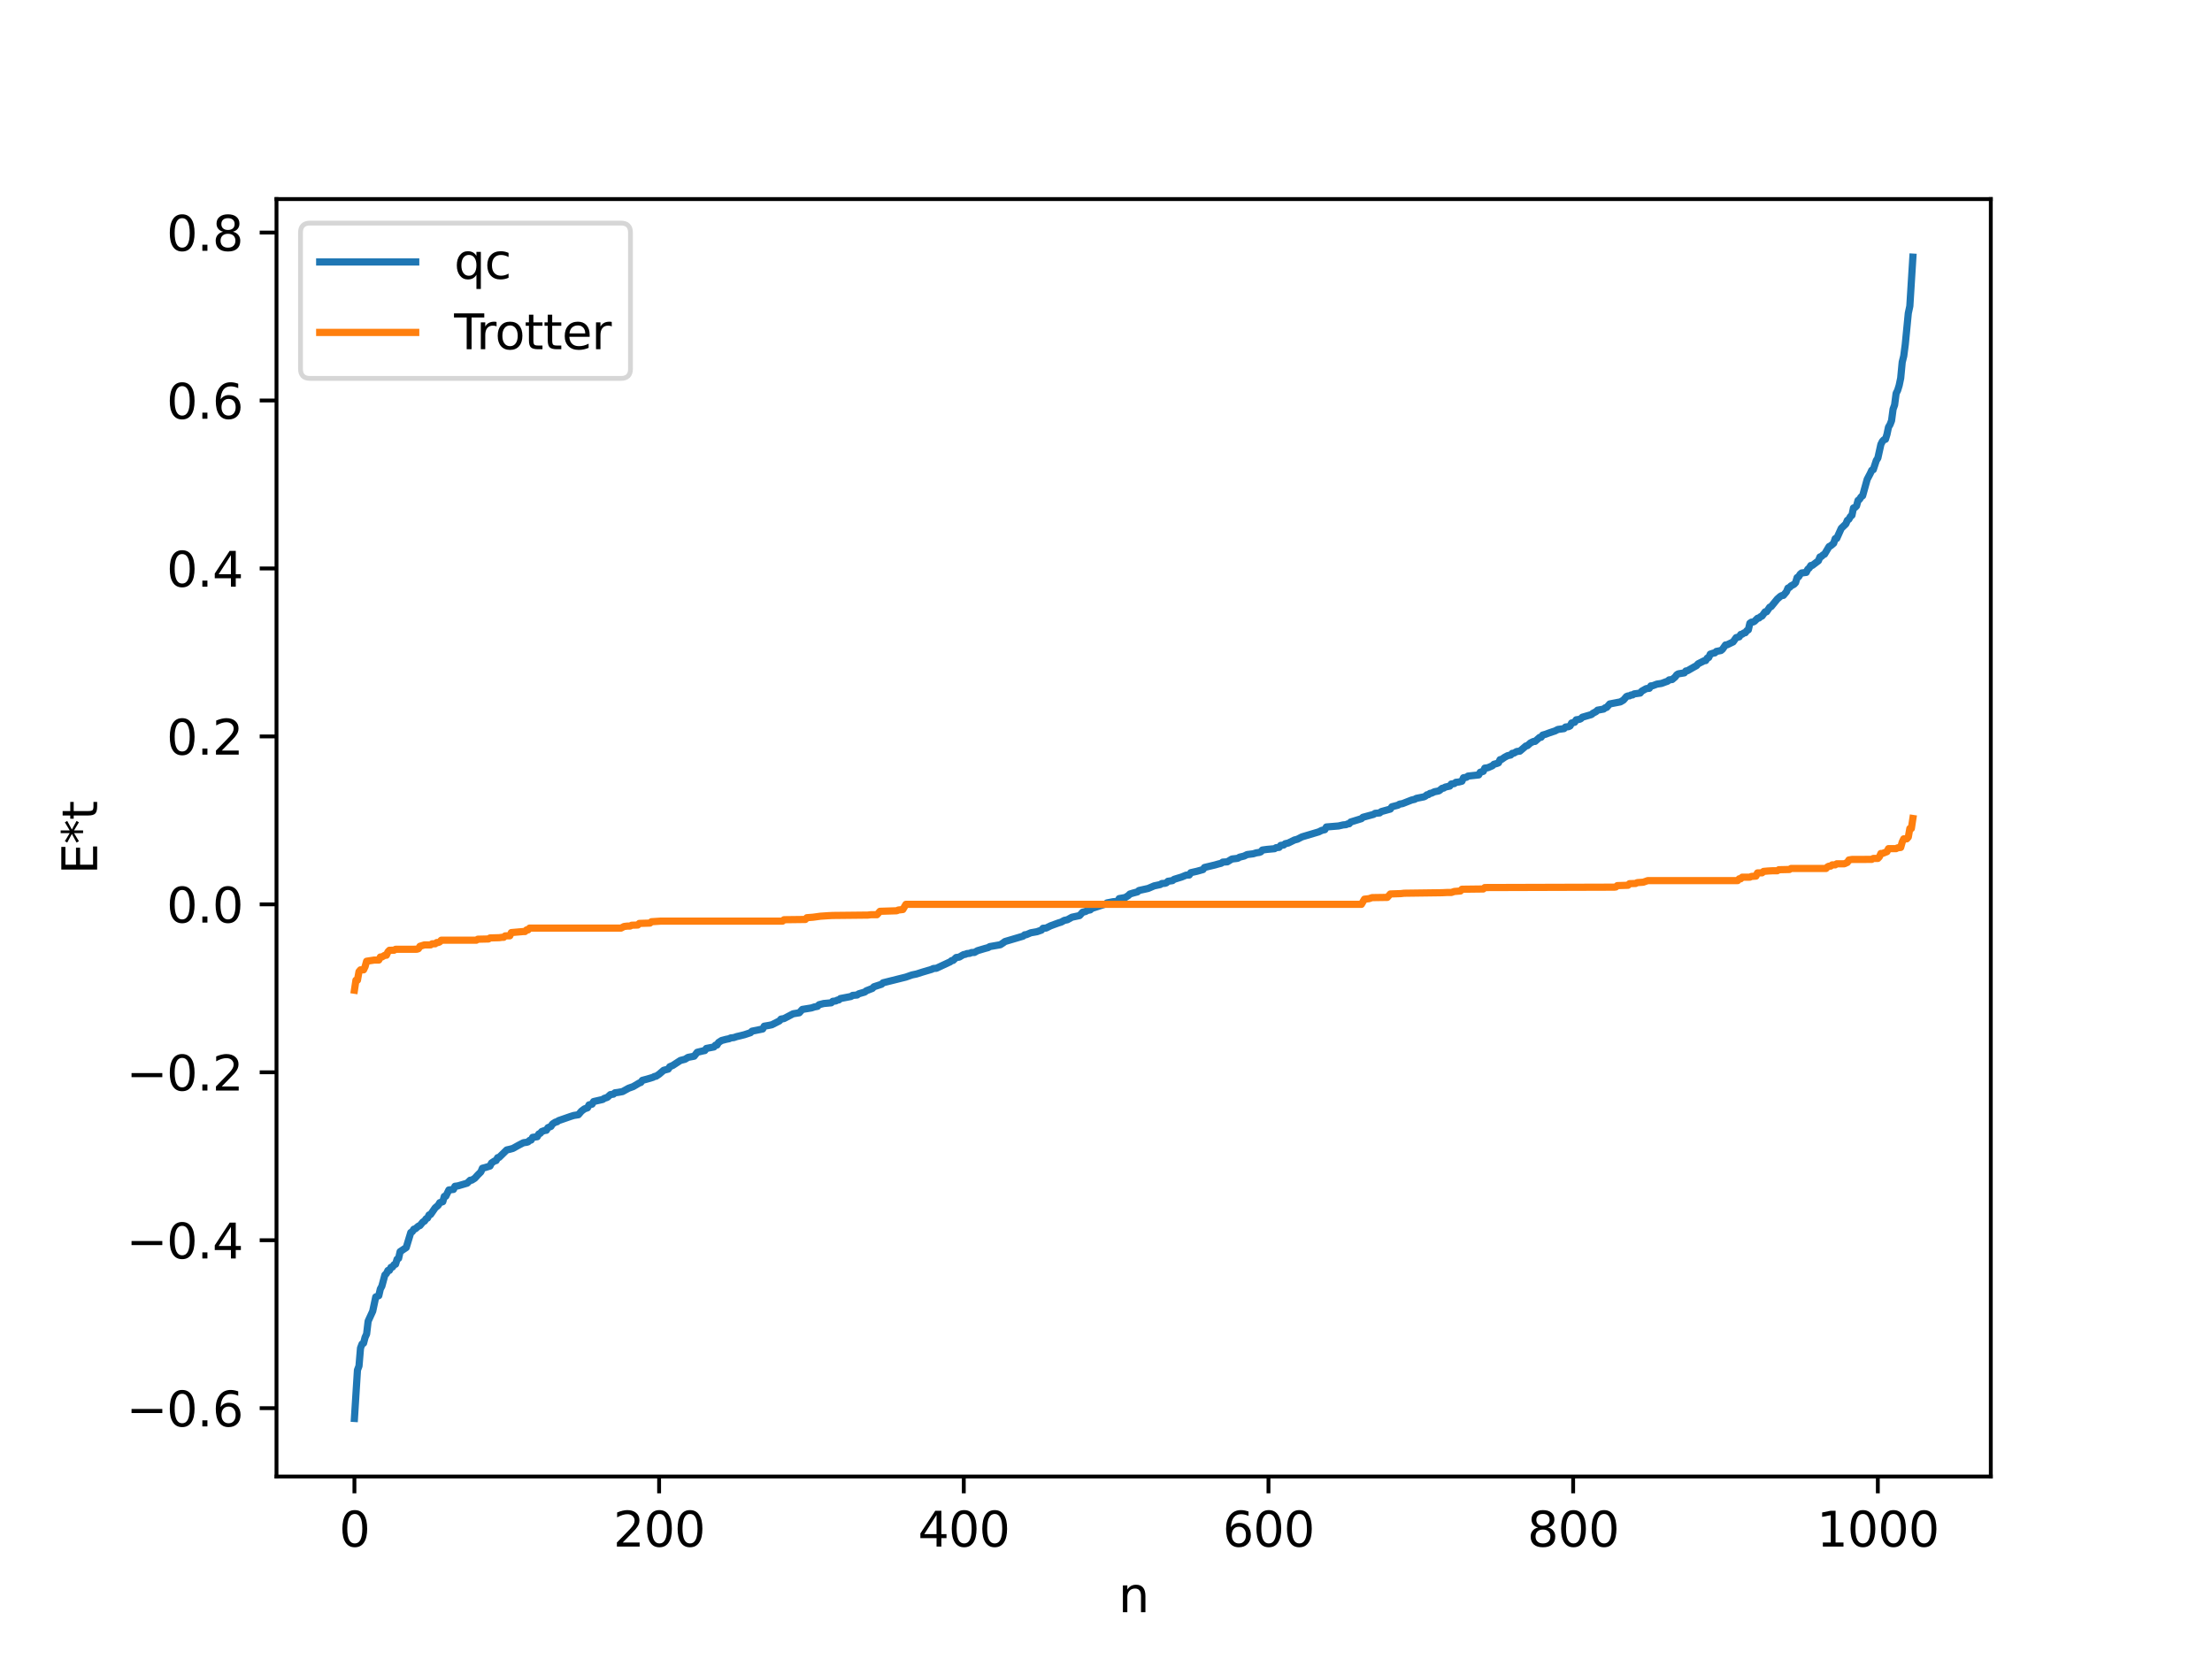<?xml version="1.0" encoding="utf-8" standalone="no"?>
<!DOCTYPE svg PUBLIC "-//W3C//DTD SVG 1.1//EN"
  "http://www.w3.org/Graphics/SVG/1.1/DTD/svg11.dtd">
<svg xmlns:xlink="http://www.w3.org/1999/xlink" width="460.8pt" height="345.6pt" viewBox="0 0 460.8 345.6" xmlns="http://www.w3.org/2000/svg" version="1.1">
 <defs>
  <style type="text/css">*{stroke-linejoin: round; stroke-linecap: butt}</style>
 </defs>
 <g id="figure_1">
  <g id="patch_1">
   <path d="M 0 345.6 
L 460.8 345.6 
L 460.8 0 
L 0 0 
z
" style="fill: #ffffff"/>
  </g>
  <g id="axes_1">
   <g id="patch_2">
    <path d="M 57.6 307.584 
L 414.72 307.584 
L 414.72 41.472 
L 57.6 41.472 
z
" style="fill: #ffffff"/>
   </g>
   <g id="matplotlib.axis_1">
    <g id="xtick_1">
     <g id="line2d_1">
      <defs>
       <path id="m91bc268654" d="M 0 0 
L 0 3.5 
" style="stroke: #000000; stroke-width: 0.8"/>
      </defs>
      <g>
       <use xlink:href="#m91bc268654" x="73.833" y="307.584" style="stroke: #000000; stroke-width: 0.8"/>
      </g>
     </g>
     <g id="text_1">
      <!-- 0 -->
      <g transform="translate(70.651 322.182) scale(0.1 -0.1)">
       <defs>
        <path id="DejaVuSans-30" d="M 2034 4250 
Q 1547 4250 1301 3770 
Q 1056 3291 1056 2328 
Q 1056 1369 1301 889 
Q 1547 409 2034 409 
Q 2525 409 2770 889 
Q 3016 1369 3016 2328 
Q 3016 3291 2770 3770 
Q 2525 4250 2034 4250 
z
M 2034 4750 
Q 2819 4750 3233 4129 
Q 3647 3509 3647 2328 
Q 3647 1150 3233 529 
Q 2819 -91 2034 -91 
Q 1250 -91 836 529 
Q 422 1150 422 2328 
Q 422 3509 836 4129 
Q 1250 4750 2034 4750 
z
" transform="scale(0.016)"/>
       </defs>
       <use xlink:href="#DejaVuSans-30"/>
      </g>
     </g>
    </g>
    <g id="xtick_2">
     <g id="line2d_2">
      <g>
       <use xlink:href="#m91bc268654" x="137.304" y="307.584" style="stroke: #000000; stroke-width: 0.8"/>
      </g>
     </g>
     <g id="text_2">
      <!-- 200 -->
      <g transform="translate(127.76 322.182) scale(0.1 -0.1)">
       <defs>
        <path id="DejaVuSans-32" d="M 1228 531 
L 3431 531 
L 3431 0 
L 469 0 
L 469 531 
Q 828 903 1448 1529 
Q 2069 2156 2228 2338 
Q 2531 2678 2651 2914 
Q 2772 3150 2772 3378 
Q 2772 3750 2511 3984 
Q 2250 4219 1831 4219 
Q 1534 4219 1204 4116 
Q 875 4013 500 3803 
L 500 4441 
Q 881 4594 1212 4672 
Q 1544 4750 1819 4750 
Q 2544 4750 2975 4387 
Q 3406 4025 3406 3419 
Q 3406 3131 3298 2873 
Q 3191 2616 2906 2266 
Q 2828 2175 2409 1742 
Q 1991 1309 1228 531 
z
" transform="scale(0.016)"/>
       </defs>
       <use xlink:href="#DejaVuSans-32"/>
       <use xlink:href="#DejaVuSans-30" x="63.623"/>
       <use xlink:href="#DejaVuSans-30" x="127.246"/>
      </g>
     </g>
    </g>
    <g id="xtick_3">
     <g id="line2d_3">
      <g>
       <use xlink:href="#m91bc268654" x="200.775" y="307.584" style="stroke: #000000; stroke-width: 0.8"/>
      </g>
     </g>
     <g id="text_3">
      <!-- 400 -->
      <g transform="translate(191.231 322.182) scale(0.1 -0.1)">
       <defs>
        <path id="DejaVuSans-34" d="M 2419 4116 
L 825 1625 
L 2419 1625 
L 2419 4116 
z
M 2253 4666 
L 3047 4666 
L 3047 1625 
L 3713 1625 
L 3713 1100 
L 3047 1100 
L 3047 0 
L 2419 0 
L 2419 1100 
L 313 1100 
L 313 1709 
L 2253 4666 
z
" transform="scale(0.016)"/>
       </defs>
       <use xlink:href="#DejaVuSans-34"/>
       <use xlink:href="#DejaVuSans-30" x="63.623"/>
       <use xlink:href="#DejaVuSans-30" x="127.246"/>
      </g>
     </g>
    </g>
    <g id="xtick_4">
     <g id="line2d_4">
      <g>
       <use xlink:href="#m91bc268654" x="264.246" y="307.584" style="stroke: #000000; stroke-width: 0.8"/>
      </g>
     </g>
     <g id="text_4">
      <!-- 600 -->
      <g transform="translate(254.702 322.182) scale(0.1 -0.1)">
       <defs>
        <path id="DejaVuSans-36" d="M 2113 2584 
Q 1688 2584 1439 2293 
Q 1191 2003 1191 1497 
Q 1191 994 1439 701 
Q 1688 409 2113 409 
Q 2538 409 2786 701 
Q 3034 994 3034 1497 
Q 3034 2003 2786 2293 
Q 2538 2584 2113 2584 
z
M 3366 4563 
L 3366 3988 
Q 3128 4100 2886 4159 
Q 2644 4219 2406 4219 
Q 1781 4219 1451 3797 
Q 1122 3375 1075 2522 
Q 1259 2794 1537 2939 
Q 1816 3084 2150 3084 
Q 2853 3084 3261 2657 
Q 3669 2231 3669 1497 
Q 3669 778 3244 343 
Q 2819 -91 2113 -91 
Q 1303 -91 875 529 
Q 447 1150 447 2328 
Q 447 3434 972 4092 
Q 1497 4750 2381 4750 
Q 2619 4750 2861 4703 
Q 3103 4656 3366 4563 
z
" transform="scale(0.016)"/>
       </defs>
       <use xlink:href="#DejaVuSans-36"/>
       <use xlink:href="#DejaVuSans-30" x="63.623"/>
       <use xlink:href="#DejaVuSans-30" x="127.246"/>
      </g>
     </g>
    </g>
    <g id="xtick_5">
     <g id="line2d_5">
      <g>
       <use xlink:href="#m91bc268654" x="327.717" y="307.584" style="stroke: #000000; stroke-width: 0.8"/>
      </g>
     </g>
     <g id="text_5">
      <!-- 800 -->
      <g transform="translate(318.173 322.182) scale(0.1 -0.1)">
       <defs>
        <path id="DejaVuSans-38" d="M 2034 2216 
Q 1584 2216 1326 1975 
Q 1069 1734 1069 1313 
Q 1069 891 1326 650 
Q 1584 409 2034 409 
Q 2484 409 2743 651 
Q 3003 894 3003 1313 
Q 3003 1734 2745 1975 
Q 2488 2216 2034 2216 
z
M 1403 2484 
Q 997 2584 770 2862 
Q 544 3141 544 3541 
Q 544 4100 942 4425 
Q 1341 4750 2034 4750 
Q 2731 4750 3128 4425 
Q 3525 4100 3525 3541 
Q 3525 3141 3298 2862 
Q 3072 2584 2669 2484 
Q 3125 2378 3379 2068 
Q 3634 1759 3634 1313 
Q 3634 634 3220 271 
Q 2806 -91 2034 -91 
Q 1263 -91 848 271 
Q 434 634 434 1313 
Q 434 1759 690 2068 
Q 947 2378 1403 2484 
z
M 1172 3481 
Q 1172 3119 1398 2916 
Q 1625 2713 2034 2713 
Q 2441 2713 2670 2916 
Q 2900 3119 2900 3481 
Q 2900 3844 2670 4047 
Q 2441 4250 2034 4250 
Q 1625 4250 1398 4047 
Q 1172 3844 1172 3481 
z
" transform="scale(0.016)"/>
       </defs>
       <use xlink:href="#DejaVuSans-38"/>
       <use xlink:href="#DejaVuSans-30" x="63.623"/>
       <use xlink:href="#DejaVuSans-30" x="127.246"/>
      </g>
     </g>
    </g>
    <g id="xtick_6">
     <g id="line2d_6">
      <g>
       <use xlink:href="#m91bc268654" x="391.188" y="307.584" style="stroke: #000000; stroke-width: 0.8"/>
      </g>
     </g>
     <g id="text_6">
      <!-- 1000 -->
      <g transform="translate(378.463 322.182) scale(0.1 -0.1)">
       <defs>
        <path id="DejaVuSans-31" d="M 794 531 
L 1825 531 
L 1825 4091 
L 703 3866 
L 703 4441 
L 1819 4666 
L 2450 4666 
L 2450 531 
L 3481 531 
L 3481 0 
L 794 0 
L 794 531 
z
" transform="scale(0.016)"/>
       </defs>
       <use xlink:href="#DejaVuSans-31"/>
       <use xlink:href="#DejaVuSans-30" x="63.623"/>
       <use xlink:href="#DejaVuSans-30" x="127.246"/>
       <use xlink:href="#DejaVuSans-30" x="190.869"/>
      </g>
     </g>
    </g>
    <g id="text_7">
     <!-- n -->
     <g transform="translate(232.991 335.861) scale(0.1 -0.1)">
      <defs>
       <path id="DejaVuSans-6e" d="M 3513 2113 
L 3513 0 
L 2938 0 
L 2938 2094 
Q 2938 2591 2744 2837 
Q 2550 3084 2163 3084 
Q 1697 3084 1428 2787 
Q 1159 2491 1159 1978 
L 1159 0 
L 581 0 
L 581 3500 
L 1159 3500 
L 1159 2956 
Q 1366 3272 1645 3428 
Q 1925 3584 2291 3584 
Q 2894 3584 3203 3211 
Q 3513 2838 3513 2113 
z
" transform="scale(0.016)"/>
      </defs>
      <use xlink:href="#DejaVuSans-6e"/>
     </g>
    </g>
   </g>
   <g id="matplotlib.axis_2">
    <g id="ytick_1">
     <g id="line2d_7">
      <defs>
       <path id="meba48518a3" d="M 0 0 
L -3.5 0 
" style="stroke: #000000; stroke-width: 0.8"/>
      </defs>
      <g>
       <use xlink:href="#meba48518a3" x="57.6" y="293.349" style="stroke: #000000; stroke-width: 0.8"/>
      </g>
     </g>
     <g id="text_8">
      <!-- −0.6 -->
      <g transform="translate(26.317 297.149) scale(0.1 -0.1)">
       <defs>
        <path id="DejaVuSans-2212" d="M 678 2272 
L 4684 2272 
L 4684 1741 
L 678 1741 
L 678 2272 
z
" transform="scale(0.016)"/>
        <path id="DejaVuSans-2e" d="M 684 794 
L 1344 794 
L 1344 0 
L 684 0 
L 684 794 
z
" transform="scale(0.016)"/>
       </defs>
       <use xlink:href="#DejaVuSans-2212"/>
       <use xlink:href="#DejaVuSans-30" x="83.789"/>
       <use xlink:href="#DejaVuSans-2e" x="147.412"/>
       <use xlink:href="#DejaVuSans-36" x="179.199"/>
      </g>
     </g>
    </g>
    <g id="ytick_2">
     <g id="line2d_8">
      <g>
       <use xlink:href="#meba48518a3" x="57.6" y="258.364" style="stroke: #000000; stroke-width: 0.8"/>
      </g>
     </g>
     <g id="text_9">
      <!-- −0.4 -->
      <g transform="translate(26.317 262.163) scale(0.1 -0.1)">
       <use xlink:href="#DejaVuSans-2212"/>
       <use xlink:href="#DejaVuSans-30" x="83.789"/>
       <use xlink:href="#DejaVuSans-2e" x="147.412"/>
       <use xlink:href="#DejaVuSans-34" x="179.199"/>
      </g>
     </g>
    </g>
    <g id="ytick_3">
     <g id="line2d_9">
      <g>
       <use xlink:href="#meba48518a3" x="57.6" y="223.378" style="stroke: #000000; stroke-width: 0.8"/>
      </g>
     </g>
     <g id="text_10">
      <!-- −0.2 -->
      <g transform="translate(26.317 227.177) scale(0.1 -0.1)">
       <use xlink:href="#DejaVuSans-2212"/>
       <use xlink:href="#DejaVuSans-30" x="83.789"/>
       <use xlink:href="#DejaVuSans-2e" x="147.412"/>
       <use xlink:href="#DejaVuSans-32" x="179.199"/>
      </g>
     </g>
    </g>
    <g id="ytick_4">
     <g id="line2d_10">
      <g>
       <use xlink:href="#meba48518a3" x="57.6" y="188.392" style="stroke: #000000; stroke-width: 0.8"/>
      </g>
     </g>
     <g id="text_11">
      <!-- 0.0 -->
      <g transform="translate(34.697 192.191) scale(0.1 -0.1)">
       <use xlink:href="#DejaVuSans-30"/>
       <use xlink:href="#DejaVuSans-2e" x="63.623"/>
       <use xlink:href="#DejaVuSans-30" x="95.41"/>
      </g>
     </g>
    </g>
    <g id="ytick_5">
     <g id="line2d_11">
      <g>
       <use xlink:href="#meba48518a3" x="57.6" y="153.406" style="stroke: #000000; stroke-width: 0.8"/>
      </g>
     </g>
     <g id="text_12">
      <!-- 0.2 -->
      <g transform="translate(34.697 157.205) scale(0.1 -0.1)">
       <use xlink:href="#DejaVuSans-30"/>
       <use xlink:href="#DejaVuSans-2e" x="63.623"/>
       <use xlink:href="#DejaVuSans-32" x="95.41"/>
      </g>
     </g>
    </g>
    <g id="ytick_6">
     <g id="line2d_12">
      <g>
       <use xlink:href="#meba48518a3" x="57.6" y="118.42" style="stroke: #000000; stroke-width: 0.8"/>
      </g>
     </g>
     <g id="text_13">
      <!-- 0.4 -->
      <g transform="translate(34.697 122.219) scale(0.1 -0.1)">
       <use xlink:href="#DejaVuSans-30"/>
       <use xlink:href="#DejaVuSans-2e" x="63.623"/>
       <use xlink:href="#DejaVuSans-34" x="95.41"/>
      </g>
     </g>
    </g>
    <g id="ytick_7">
     <g id="line2d_13">
      <g>
       <use xlink:href="#meba48518a3" x="57.6" y="83.434" style="stroke: #000000; stroke-width: 0.8"/>
      </g>
     </g>
     <g id="text_14">
      <!-- 0.6 -->
      <g transform="translate(34.697 87.233) scale(0.1 -0.1)">
       <use xlink:href="#DejaVuSans-30"/>
       <use xlink:href="#DejaVuSans-2e" x="63.623"/>
       <use xlink:href="#DejaVuSans-36" x="95.41"/>
      </g>
     </g>
    </g>
    <g id="ytick_8">
     <g id="line2d_14">
      <g>
       <use xlink:href="#meba48518a3" x="57.6" y="48.448" style="stroke: #000000; stroke-width: 0.8"/>
      </g>
     </g>
     <g id="text_15">
      <!-- 0.8 -->
      <g transform="translate(34.697 52.247) scale(0.1 -0.1)">
       <use xlink:href="#DejaVuSans-30"/>
       <use xlink:href="#DejaVuSans-2e" x="63.623"/>
       <use xlink:href="#DejaVuSans-38" x="95.41"/>
      </g>
     </g>
    </g>
    <g id="text_16">
     <!-- E*t -->
     <g transform="translate(20.238 182.148) rotate(-90) scale(0.1 -0.1)">
      <defs>
       <path id="DejaVuSans-45" d="M 628 4666 
L 3578 4666 
L 3578 4134 
L 1259 4134 
L 1259 2753 
L 3481 2753 
L 3481 2222 
L 1259 2222 
L 1259 531 
L 3634 531 
L 3634 0 
L 628 0 
L 628 4666 
z
" transform="scale(0.016)"/>
       <path id="DejaVuSans-2a" d="M 3009 3897 
L 1888 3291 
L 3009 2681 
L 2828 2375 
L 1778 3009 
L 1778 1831 
L 1422 1831 
L 1422 3009 
L 372 2375 
L 191 2681 
L 1313 3291 
L 191 3897 
L 372 4206 
L 1422 3572 
L 1422 4750 
L 1778 4750 
L 1778 3572 
L 2828 4206 
L 3009 3897 
z
" transform="scale(0.016)"/>
       <path id="DejaVuSans-74" d="M 1172 4494 
L 1172 3500 
L 2356 3500 
L 2356 3053 
L 1172 3053 
L 1172 1153 
Q 1172 725 1289 603 
Q 1406 481 1766 481 
L 2356 481 
L 2356 0 
L 1766 0 
Q 1100 0 847 248 
Q 594 497 594 1153 
L 594 3053 
L 172 3053 
L 172 3500 
L 594 3500 
L 594 4494 
L 1172 4494 
z
" transform="scale(0.016)"/>
      </defs>
      <use xlink:href="#DejaVuSans-45"/>
      <use xlink:href="#DejaVuSans-2a" x="63.184"/>
      <use xlink:href="#DejaVuSans-74" x="113.184"/>
     </g>
    </g>
   </g>
   <g id="line2d_15">
    <path d="M 73.833 295.488 
L 74.467 285.405 
L 74.785 284.571 
L 75.102 280.826 
L 75.42 279.983 
L 75.737 279.812 
L 76.054 278.593 
L 76.372 277.904 
L 76.689 275.228 
L 77.641 273.147 
L 78.276 270.175 
L 78.91 269.909 
L 79.228 268.524 
L 79.545 267.945 
L 80.18 265.592 
L 80.497 265.31 
L 80.815 264.664 
L 81.132 264.646 
L 81.449 264.007 
L 81.767 263.944 
L 82.084 263.46 
L 82.401 263.364 
L 82.719 262.32 
L 83.036 262.135 
L 83.353 260.737 
L 84.623 259.891 
L 85.575 256.752 
L 85.892 256.572 
L 86.21 256.06 
L 86.527 255.983 
L 87.162 255.427 
L 87.479 255.31 
L 88.114 254.54 
L 88.431 254.383 
L 88.748 253.908 
L 89.066 253.744 
L 89.383 253.09 
L 89.7 253 
L 90.653 251.619 
L 91.287 251.081 
L 91.605 250.54 
L 92.239 250.338 
L 92.557 249.231 
L 92.874 249.188 
L 93.509 247.89 
L 94.461 247.779 
L 94.778 247.125 
L 95.413 247.038 
L 97.317 246.474 
L 97.952 245.861 
L 98.269 245.852 
L 98.904 245.454 
L 99.539 244.755 
L 100.173 244.129 
L 100.491 243.368 
L 101.125 243.206 
L 102.077 242.906 
L 102.395 242.271 
L 103.029 241.849 
L 103.347 241.772 
L 103.664 241.164 
L 103.981 241.1 
L 105.568 239.551 
L 106.203 239.412 
L 106.838 239.238 
L 108.107 238.534 
L 109.059 238.044 
L 109.694 237.963 
L 110.011 237.864 
L 110.329 237.562 
L 110.646 237.491 
L 110.963 236.931 
L 111.915 236.801 
L 112.233 236.231 
L 112.55 236.09 
L 112.867 235.715 
L 113.502 235.489 
L 113.82 235.458 
L 114.137 234.919 
L 114.772 234.653 
L 115.089 234.155 
L 115.724 233.745 
L 116.041 233.691 
L 116.358 233.449 
L 118.897 232.565 
L 119.532 232.37 
L 120.484 232.218 
L 121.119 231.477 
L 121.753 231 
L 122.388 230.781 
L 122.705 230.166 
L 123.34 230.019 
L 123.658 229.473 
L 125.562 229.037 
L 125.879 228.812 
L 126.514 228.602 
L 127.148 228.026 
L 127.783 227.934 
L 128.1 227.652 
L 128.735 227.57 
L 129.687 227.396 
L 130.957 226.694 
L 131.909 226.354 
L 133.178 225.606 
L 133.496 225.495 
L 133.813 225.057 
L 134.765 224.805 
L 136.034 224.426 
L 136.352 224.235 
L 136.669 224.2 
L 137.304 223.778 
L 138.256 222.962 
L 139.208 222.712 
L 139.525 222.215 
L 140.16 221.946 
L 141.747 220.91 
L 142.699 220.664 
L 143.334 220.271 
L 144.603 220.026 
L 145.238 219.213 
L 146.507 218.908 
L 146.824 218.852 
L 147.142 218.408 
L 148.729 218.101 
L 149.046 217.72 
L 149.363 217.703 
L 149.681 217.174 
L 150.315 216.76 
L 151.267 216.508 
L 151.902 216.384 
L 152.22 216.217 
L 152.854 216.152 
L 153.489 215.935 
L 154.124 215.789 
L 155.076 215.55 
L 156.345 215.127 
L 156.662 214.812 
L 158.884 214.356 
L 159.201 213.772 
L 160.153 213.611 
L 160.788 213.477 
L 162.375 212.672 
L 162.692 212.296 
L 163.327 212.184 
L 165.231 211.187 
L 166.5 210.983 
L 167.135 210.28 
L 169.039 209.971 
L 169.674 209.759 
L 170.309 209.64 
L 170.626 209.299 
L 171.578 209.051 
L 173.165 208.904 
L 173.482 208.59 
L 174.117 208.521 
L 174.434 208.331 
L 174.752 208.297 
L 175.069 208.014 
L 177.291 207.584 
L 177.608 207.359 
L 178.56 207.277 
L 178.877 207.032 
L 180.147 206.662 
L 180.464 206.401 
L 181.734 205.905 
L 182.051 205.562 
L 183.638 205.04 
L 183.955 204.733 
L 188.715 203.543 
L 189.985 203.098 
L 190.937 202.898 
L 192.206 202.493 
L 194.11 201.926 
L 194.428 201.754 
L 195.062 201.712 
L 197.601 200.522 
L 197.919 200.385 
L 198.236 200.12 
L 198.553 200.071 
L 199.188 199.468 
L 199.823 199.386 
L 200.458 199.009 
L 200.775 198.842 
L 201.092 198.811 
L 201.41 198.654 
L 202.044 198.594 
L 202.362 198.43 
L 202.996 198.409 
L 203.631 198.046 
L 205.218 197.572 
L 205.853 197.407 
L 206.17 197.195 
L 208.391 196.806 
L 209.026 196.386 
L 209.343 196.142 
L 213.152 195.011 
L 213.469 194.732 
L 213.786 194.72 
L 214.739 194.315 
L 216.008 194.091 
L 216.96 193.757 
L 217.277 193.375 
L 217.912 193.335 
L 218.864 192.862 
L 220.451 192.278 
L 221.086 192.083 
L 221.72 191.731 
L 222.355 191.602 
L 223.307 191.07 
L 224.894 190.732 
L 225.529 190.031 
L 226.163 189.877 
L 226.481 189.671 
L 227.115 189.544 
L 227.433 189.248 
L 230.289 188.331 
L 230.606 188.095 
L 231.876 187.845 
L 232.828 187.764 
L 233.145 187.196 
L 234.415 186.967 
L 235.049 186.563 
L 235.367 186.246 
L 236.001 186.049 
L 236.953 185.795 
L 237.271 185.504 
L 239.175 185.082 
L 240.444 184.539 
L 241.714 184.27 
L 242.031 184.053 
L 242.666 184.008 
L 242.983 183.905 
L 243.3 183.588 
L 244.253 183.449 
L 244.57 183.185 
L 246.157 182.697 
L 247.109 182.303 
L 247.743 182.279 
L 248.061 181.793 
L 249.33 181.506 
L 250.6 181.152 
L 250.917 180.71 
L 253.139 180.176 
L 253.773 179.99 
L 254.408 179.833 
L 254.725 179.594 
L 255.677 179.533 
L 256.629 178.948 
L 257.581 178.837 
L 257.899 178.78 
L 258.216 178.568 
L 259.168 178.333 
L 259.803 178.02 
L 261.072 177.859 
L 261.707 177.663 
L 262.342 177.572 
L 262.659 177.443 
L 262.977 177.077 
L 263.929 176.946 
L 265.515 176.799 
L 265.833 176.586 
L 266.467 176.525 
L 266.785 176.114 
L 267.42 176.03 
L 267.737 175.761 
L 268.372 175.619 
L 269.641 174.992 
L 270.276 174.824 
L 271.228 174.334 
L 274.719 173.295 
L 275.353 172.982 
L 275.988 172.838 
L 276.305 172.274 
L 278.844 172.064 
L 279.796 171.847 
L 280.431 171.788 
L 280.748 171.619 
L 281.066 171.603 
L 281.383 171.234 
L 283.605 170.546 
L 283.922 170.253 
L 286.143 169.649 
L 286.461 169.434 
L 287.413 169.346 
L 287.73 169.072 
L 289.634 168.543 
L 289.952 168.063 
L 290.904 167.817 
L 291.221 167.738 
L 291.539 167.519 
L 292.173 167.407 
L 294.077 166.658 
L 294.712 166.515 
L 295.029 166.319 
L 296.616 166 
L 296.934 165.851 
L 297.251 165.575 
L 297.568 165.532 
L 297.886 165.276 
L 298.203 165.234 
L 298.838 164.932 
L 299.472 164.814 
L 299.79 164.733 
L 300.424 164.219 
L 300.742 164.177 
L 301.059 163.967 
L 302.011 163.757 
L 302.329 163.323 
L 302.963 163.236 
L 303.281 162.97 
L 303.915 162.906 
L 304.55 162.739 
L 304.867 162.021 
L 305.502 161.917 
L 305.82 161.671 
L 308.041 161.43 
L 308.358 160.87 
L 308.993 160.687 
L 309.31 160.011 
L 309.945 159.933 
L 310.897 159.518 
L 311.215 159.209 
L 311.849 159.041 
L 312.167 158.907 
L 312.484 158.251 
L 312.801 158.201 
L 313.436 157.757 
L 314.071 157.416 
L 314.705 157.285 
L 315.023 156.936 
L 315.34 156.908 
L 315.975 156.547 
L 316.61 156.481 
L 317.879 155.398 
L 318.196 155.326 
L 318.831 154.761 
L 319.466 154.452 
L 319.783 154.446 
L 320.735 153.613 
L 321.053 153.582 
L 321.37 153.132 
L 322.005 152.948 
L 322.639 152.705 
L 323.591 152.382 
L 323.909 152.287 
L 324.543 151.957 
L 325.813 151.786 
L 326.13 151.452 
L 326.765 151.379 
L 327.082 151.219 
L 327.4 150.609 
L 328.034 150.458 
L 328.352 149.947 
L 328.986 149.86 
L 329.304 149.733 
L 329.621 149.412 
L 331.525 148.855 
L 331.843 148.583 
L 332.477 148.249 
L 332.795 147.943 
L 334.064 147.713 
L 334.381 147.446 
L 334.699 147.366 
L 335.334 146.646 
L 337.555 146.216 
L 338.19 145.844 
L 338.824 145.108 
L 339.142 144.974 
L 339.459 144.963 
L 339.777 144.774 
L 340.094 144.77 
L 340.411 144.554 
L 341.681 144.377 
L 341.998 143.985 
L 342.95 143.448 
L 343.585 143.387 
L 343.902 142.88 
L 344.22 142.874 
L 345.172 142.515 
L 346.124 142.369 
L 347.076 142.016 
L 347.393 141.911 
L 347.71 141.632 
L 348.345 141.554 
L 348.98 141.015 
L 349.297 140.572 
L 349.615 140.378 
L 350.884 140.171 
L 351.201 139.773 
L 351.519 139.738 
L 352.788 139.007 
L 353.423 138.661 
L 353.74 138.289 
L 355.01 137.643 
L 355.327 137.609 
L 355.644 137.099 
L 355.962 136.97 
L 356.279 136.267 
L 356.914 136.057 
L 357.231 136.01 
L 357.548 135.704 
L 358.5 135.516 
L 358.818 135.258 
L 359.453 134.355 
L 359.77 134.332 
L 361.039 133.721 
L 361.674 132.825 
L 362.309 132.671 
L 362.626 132.165 
L 362.943 132.113 
L 363.261 131.866 
L 363.578 131.811 
L 363.896 131.376 
L 364.213 131.212 
L 364.53 129.835 
L 364.848 129.608 
L 365.165 129.589 
L 365.482 129.438 
L 366.117 128.806 
L 366.434 128.743 
L 366.752 128.462 
L 367.069 128.332 
L 367.704 127.456 
L 368.021 127.439 
L 368.656 126.496 
L 368.973 126.356 
L 370.243 124.794 
L 370.877 124.236 
L 371.195 124.061 
L 371.512 124.028 
L 372.147 123.276 
L 372.464 122.512 
L 372.781 122.382 
L 373.099 122.051 
L 373.734 121.716 
L 374.051 121.373 
L 374.368 120.317 
L 374.686 120.143 
L 375.003 119.626 
L 375.32 119.357 
L 376.272 119.239 
L 376.59 118.59 
L 376.907 118.327 
L 377.224 117.802 
L 377.542 117.78 
L 378.811 116.819 
L 379.129 116.02 
L 379.446 115.921 
L 379.763 115.601 
L 380.081 115.451 
L 381.033 113.858 
L 381.35 113.71 
L 381.985 113.173 
L 382.302 112.212 
L 382.62 112.176 
L 383.572 110.056 
L 384.524 109.147 
L 384.841 108.391 
L 385.158 108.166 
L 385.476 107.596 
L 385.793 107.344 
L 386.11 105.817 
L 386.428 105.718 
L 386.745 105.402 
L 387.062 104.247 
L 387.38 104.022 
L 387.697 103.511 
L 388.015 103.287 
L 388.967 99.857 
L 389.601 98.652 
L 389.919 97.967 
L 390.236 97.843 
L 390.871 95.916 
L 391.188 95.434 
L 391.823 92.571 
L 392.14 91.94 
L 392.458 91.611 
L 392.775 91.514 
L 393.092 90.484 
L 393.41 88.977 
L 393.727 88.453 
L 394.044 87.635 
L 394.362 85.234 
L 394.679 84.37 
L 394.996 81.953 
L 395.314 81.315 
L 395.631 80.285 
L 395.948 78.778 
L 396.266 75.443 
L 396.583 74.171 
L 396.9 71.754 
L 397.535 65.244 
L 397.853 63.767 
L 398.487 53.568 
L 398.487 53.568 
" clip-path="url(#p7fc23259db)" style="fill: none; stroke: #1f77b4; stroke-width: 1.5; stroke-linecap: square"/>
   </g>
   <g id="line2d_16">
    <path d="M 73.833 206.278 
L 74.15 204.191 
L 74.467 204.191 
L 74.785 202.407 
L 75.102 202.036 
L 75.737 202.036 
L 76.054 201.369 
L 76.372 200.242 
L 77.958 199.998 
L 78.91 199.998 
L 79.228 199.362 
L 79.545 199.362 
L 80.18 198.99 
L 80.497 198.99 
L 80.815 198.287 
L 81.132 197.956 
L 82.084 197.951 
L 82.401 197.755 
L 86.844 197.744 
L 87.162 197.636 
L 87.479 197.127 
L 88.431 196.838 
L 89.7 196.838 
L 90.018 196.613 
L 90.653 196.613 
L 90.97 196.351 
L 91.287 196.351 
L 91.605 196.215 
L 91.922 195.864 
L 99.221 195.864 
L 99.539 195.655 
L 101.76 195.605 
L 102.077 195.389 
L 103.981 195.34 
L 104.616 195.256 
L 104.934 195.256 
L 105.251 194.958 
L 106.203 194.944 
L 106.52 194.273 
L 109.059 194.052 
L 109.377 194.052 
L 109.694 193.714 
L 110.011 193.714 
L 110.329 193.339 
L 129.37 193.339 
L 130.005 193.004 
L 130.639 192.927 
L 131.274 192.914 
L 131.591 192.74 
L 132.861 192.7 
L 133.178 192.365 
L 135.4 192.295 
L 135.717 192.01 
L 137.621 191.89 
L 163.01 191.89 
L 163.327 191.594 
L 167.77 191.54 
L 168.087 191.173 
L 169.357 191.075 
L 170.943 190.86 
L 172.53 190.754 
L 173.482 190.708 
L 180.781 190.63 
L 181.416 190.554 
L 182.686 190.554 
L 183.32 189.841 
L 186.811 189.73 
L 187.129 189.574 
L 188.081 189.467 
L 188.715 188.392 
L 283.605 188.392 
L 284.239 187.316 
L 285.191 187.21 
L 285.826 186.99 
L 289 186.943 
L 289.634 186.229 
L 291.856 186.153 
L 292.491 186.075 
L 300.424 185.969 
L 301.377 185.923 
L 302.329 185.923 
L 302.963 185.709 
L 304.233 185.611 
L 304.55 185.244 
L 308.993 185.19 
L 309.31 184.893 
L 336.286 184.812 
L 336.603 184.774 
L 336.92 184.488 
L 339.142 184.418 
L 339.459 184.083 
L 340.729 184.043 
L 341.046 183.869 
L 342.315 183.779 
L 343.267 183.444 
L 361.991 183.444 
L 362.309 183.07 
L 362.626 183.07 
L 362.943 182.731 
L 364.53 182.731 
L 364.848 182.576 
L 365.8 182.51 
L 366.117 181.84 
L 367.069 181.825 
L 367.386 181.528 
L 368.339 181.443 
L 369.291 181.394 
L 370.243 181.394 
L 370.56 181.178 
L 372.781 181.128 
L 373.099 180.919 
L 380.398 180.919 
L 380.715 180.569 
L 381.033 180.432 
L 381.35 180.432 
L 381.667 180.171 
L 382.302 180.171 
L 382.62 179.945 
L 384.206 179.945 
L 384.841 179.656 
L 385.158 179.147 
L 385.793 179.04 
L 388.967 179.029 
L 389.919 179.029 
L 390.236 178.833 
L 391.188 178.827 
L 391.505 178.496 
L 391.823 177.793 
L 392.14 177.793 
L 393.092 177.421 
L 393.41 176.785 
L 394.996 176.785 
L 395.314 176.611 
L 395.948 176.542 
L 396.266 175.415 
L 396.583 174.747 
L 397.218 174.747 
L 397.535 174.377 
L 397.853 172.593 
L 398.17 172.593 
L 398.487 170.505 
L 398.487 170.505 
" clip-path="url(#p7fc23259db)" style="fill: none; stroke: #ff7f0e; stroke-width: 1.5; stroke-linecap: square"/>
   </g>
   <g id="patch_3">
    <path d="M 57.6 307.584 
L 57.6 41.472 
" style="fill: none; stroke: #000000; stroke-width: 0.8; stroke-linejoin: miter; stroke-linecap: square"/>
   </g>
   <g id="patch_4">
    <path d="M 414.72 307.584 
L 414.72 41.472 
" style="fill: none; stroke: #000000; stroke-width: 0.8; stroke-linejoin: miter; stroke-linecap: square"/>
   </g>
   <g id="patch_5">
    <path d="M 57.6 307.584 
L 414.72 307.584 
" style="fill: none; stroke: #000000; stroke-width: 0.8; stroke-linejoin: miter; stroke-linecap: square"/>
   </g>
   <g id="patch_6">
    <path d="M 57.6 41.472 
L 414.72 41.472 
" style="fill: none; stroke: #000000; stroke-width: 0.8; stroke-linejoin: miter; stroke-linecap: square"/>
   </g>
   <g id="legend_1">
    <g id="patch_7">
     <path d="M 64.6 78.828 
L 129.342 78.828 
Q 131.342 78.828 131.342 76.828 
L 131.342 48.472 
Q 131.342 46.472 129.342 46.472 
L 64.6 46.472 
Q 62.6 46.472 62.6 48.472 
L 62.6 76.828 
Q 62.6 78.828 64.6 78.828 
z
" style="fill: #ffffff; opacity: 0.8; stroke: #cccccc; stroke-linejoin: miter"/>
    </g>
    <g id="line2d_17">
     <path d="M 66.6 54.57 
L 76.6 54.57 
L 86.6 54.57 
" style="fill: none; stroke: #1f77b4; stroke-width: 1.5; stroke-linecap: square"/>
    </g>
    <g id="text_17">
     <!-- qc -->
     <g transform="translate(94.6 58.07) scale(0.1 -0.1)">
      <defs>
       <path id="DejaVuSans-71" d="M 947 1747 
Q 947 1113 1208 752 
Q 1469 391 1925 391 
Q 2381 391 2643 752 
Q 2906 1113 2906 1747 
Q 2906 2381 2643 2742 
Q 2381 3103 1925 3103 
Q 1469 3103 1208 2742 
Q 947 2381 947 1747 
z
M 2906 525 
Q 2725 213 2448 61 
Q 2172 -91 1784 -91 
Q 1150 -91 751 415 
Q 353 922 353 1747 
Q 353 2572 751 3078 
Q 1150 3584 1784 3584 
Q 2172 3584 2448 3432 
Q 2725 3281 2906 2969 
L 2906 3500 
L 3481 3500 
L 3481 -1331 
L 2906 -1331 
L 2906 525 
z
" transform="scale(0.016)"/>
       <path id="DejaVuSans-63" d="M 3122 3366 
L 3122 2828 
Q 2878 2963 2633 3030 
Q 2388 3097 2138 3097 
Q 1578 3097 1268 2742 
Q 959 2388 959 1747 
Q 959 1106 1268 751 
Q 1578 397 2138 397 
Q 2388 397 2633 464 
Q 2878 531 3122 666 
L 3122 134 
Q 2881 22 2623 -34 
Q 2366 -91 2075 -91 
Q 1284 -91 818 406 
Q 353 903 353 1747 
Q 353 2603 823 3093 
Q 1294 3584 2113 3584 
Q 2378 3584 2631 3529 
Q 2884 3475 3122 3366 
z
" transform="scale(0.016)"/>
      </defs>
      <use xlink:href="#DejaVuSans-71"/>
      <use xlink:href="#DejaVuSans-63" x="63.477"/>
     </g>
    </g>
    <g id="line2d_18">
     <path d="M 66.6 69.249 
L 76.6 69.249 
L 86.6 69.249 
" style="fill: none; stroke: #ff7f0e; stroke-width: 1.5; stroke-linecap: square"/>
    </g>
    <g id="text_18">
     <!-- Trotter -->
     <g transform="translate(94.6 72.749) scale(0.1 -0.1)">
      <defs>
       <path id="DejaVuSans-54" d="M -19 4666 
L 3928 4666 
L 3928 4134 
L 2272 4134 
L 2272 0 
L 1638 0 
L 1638 4134 
L -19 4134 
L -19 4666 
z
" transform="scale(0.016)"/>
       <path id="DejaVuSans-72" d="M 2631 2963 
Q 2534 3019 2420 3045 
Q 2306 3072 2169 3072 
Q 1681 3072 1420 2755 
Q 1159 2438 1159 1844 
L 1159 0 
L 581 0 
L 581 3500 
L 1159 3500 
L 1159 2956 
Q 1341 3275 1631 3429 
Q 1922 3584 2338 3584 
Q 2397 3584 2469 3576 
Q 2541 3569 2628 3553 
L 2631 2963 
z
" transform="scale(0.016)"/>
       <path id="DejaVuSans-6f" d="M 1959 3097 
Q 1497 3097 1228 2736 
Q 959 2375 959 1747 
Q 959 1119 1226 758 
Q 1494 397 1959 397 
Q 2419 397 2687 759 
Q 2956 1122 2956 1747 
Q 2956 2369 2687 2733 
Q 2419 3097 1959 3097 
z
M 1959 3584 
Q 2709 3584 3137 3096 
Q 3566 2609 3566 1747 
Q 3566 888 3137 398 
Q 2709 -91 1959 -91 
Q 1206 -91 779 398 
Q 353 888 353 1747 
Q 353 2609 779 3096 
Q 1206 3584 1959 3584 
z
" transform="scale(0.016)"/>
       <path id="DejaVuSans-65" d="M 3597 1894 
L 3597 1613 
L 953 1613 
Q 991 1019 1311 708 
Q 1631 397 2203 397 
Q 2534 397 2845 478 
Q 3156 559 3463 722 
L 3463 178 
Q 3153 47 2828 -22 
Q 2503 -91 2169 -91 
Q 1331 -91 842 396 
Q 353 884 353 1716 
Q 353 2575 817 3079 
Q 1281 3584 2069 3584 
Q 2775 3584 3186 3129 
Q 3597 2675 3597 1894 
z
M 3022 2063 
Q 3016 2534 2758 2815 
Q 2500 3097 2075 3097 
Q 1594 3097 1305 2825 
Q 1016 2553 972 2059 
L 3022 2063 
z
" transform="scale(0.016)"/>
      </defs>
      <use xlink:href="#DejaVuSans-54"/>
      <use xlink:href="#DejaVuSans-72" x="46.334"/>
      <use xlink:href="#DejaVuSans-6f" x="85.197"/>
      <use xlink:href="#DejaVuSans-74" x="146.379"/>
      <use xlink:href="#DejaVuSans-74" x="185.588"/>
      <use xlink:href="#DejaVuSans-65" x="224.797"/>
      <use xlink:href="#DejaVuSans-72" x="286.32"/>
     </g>
    </g>
   </g>
  </g>
 </g>
 <defs>
  <clipPath id="p7fc23259db">
   <rect x="57.6" y="41.472" width="357.12" height="266.112"/>
  </clipPath>
 </defs>
</svg>
